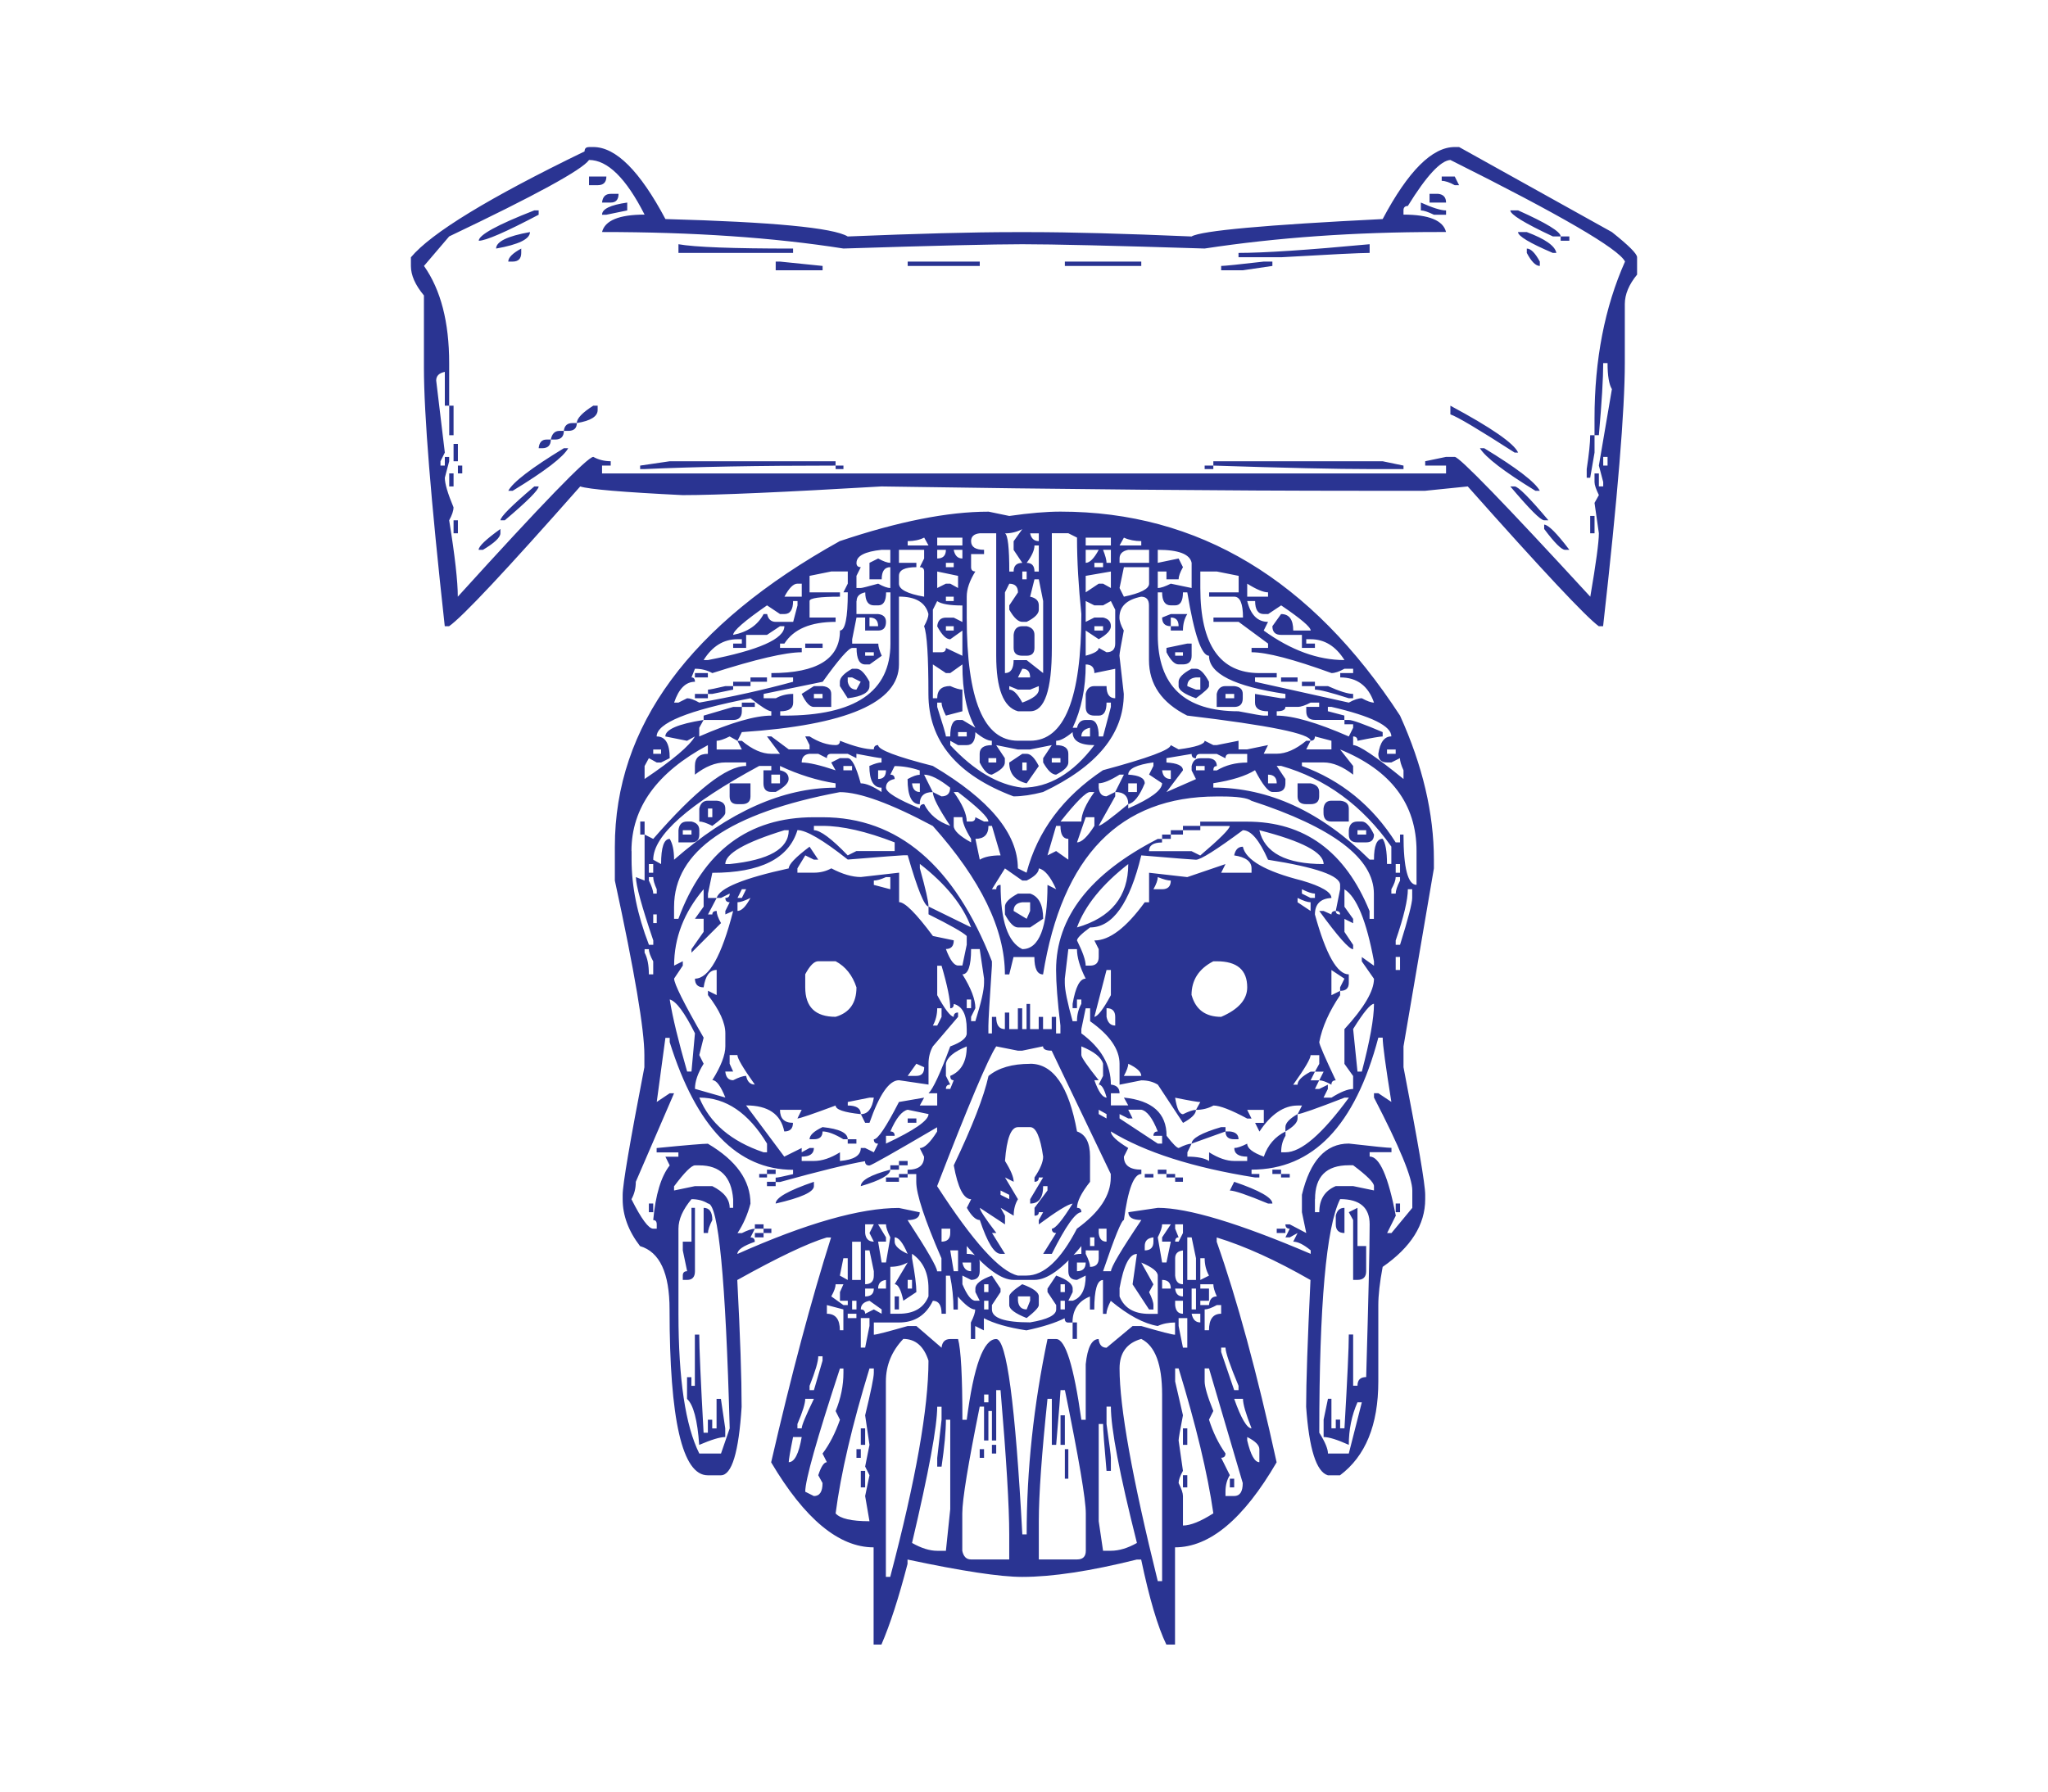 <?xml version="1.0" encoding="utf-8"?>
<!-- Generator: Adobe Illustrator 16.0.0, SVG Export Plug-In . SVG Version: 6.00 Build 0)  -->
<!DOCTYPE svg PUBLIC "-//W3C//DTD SVG 1.1//EN" "http://www.w3.org/Graphics/SVG/1.1/DTD/svg11.dtd">
<svg version="1.1" id="Layer_1" xmlns="http://www.w3.org/2000/svg" xmlns:xlink="http://www.w3.org/1999/xlink" x="0px" y="0px"
	 width="400px" height="350px" viewBox="0 0 400 350" enable-background="new 0 0 400 350" xml:space="preserve">
<path fill="#2A3492" d="M115.043,28.723h0.837c4.409,0,9.105,4.69,14.087,14.071c20.913,0.572,32.784,1.696,35.604,3.402
	c13.684-0.562,24.475-0.848,32.382-0.848h3.233c7.801,0,18.306,0.286,31.534,0.848c1.929-1.134,14.373-2.258,37.332-3.402
	c4.981-9.381,9.666-14.071,14.076-14.071h0.848l29.849,16.615c3.265,2.597,4.918,4.239,4.918,4.918v3.392
	c-1.59,1.93-2.396,3.858-2.396,5.767v11.543c0,9.041-1.399,26.171-4.24,51.376h-0.848c-2.48-1.802-11.023-10.906-25.588-27.305
	l-8.332,0.849h-12.379c-26.352,0-57.609-0.286-93.787-0.849c-19.111,1.124-32.053,1.696-38.837,1.696
	c-11.638-0.572-18.316-1.134-20.012-1.696c-14.479,16.398-23.012,25.503-25.608,27.305h-0.848
	c-2.713-24.644-4.07-41.486-4.07-50.539V57.719c-1.696-2.035-2.543-3.942-2.543-5.755v-1.696
	c3.964-4.749,15.263-11.644,33.918-20.69c0-0.562,0.286-0.843,0.848-0.843L115.043,28.723z M115.043,31.262
	c-1.368,1.924-10.472,6.9-27.315,14.924l-4.918,5.767c3.275,4.643,4.918,10.96,4.918,18.994v8.311H86.88v-6.614
	c-1.134,0.233-1.685,0.795-1.685,1.695l1.685,14.077l-0.848,1.695v0.848h0.848v-1.695h0.848v0.848l-0.848,3.223
	c0,1.134,0.562,3.053,1.696,5.766c0,0.679-0.286,1.526-0.848,2.544c1.134,7.007,1.685,11.978,1.685,14.925
	c16.514-18.21,25.333-27.315,26.467-27.315c1.028,0.562,2.151,0.848,3.402,0.848v0.849h-1.696v1.536h164.845v-1.536h-4.07v-0.849
	l4.07-0.848h1.695c0.912,0,9.73,9.104,26.479,27.315c1.123-6.562,1.675-10.685,1.675-12.392l-0.849-5.936l0.849-1.526
	c-0.552-1.134-0.849-1.981-0.849-2.544v-1.687h0.849v2.534h0.849v-0.849l-0.849-3.222l2.544-14.925
	c-0.552-0.9-0.85-2.597-0.85-5.088h-0.846c0,2.937-0.275,7.621-0.849,14.076h-0.849V81.79c0-11.543,1.992-21.771,5.957-30.696
	c-1.252-2.491-12.613-9.105-34.109-19.843c-1.908,0.116-4.686,3.111-8.311,8.988c-0.551,0-0.849,0.286-0.849,0.848v0.838
	c4.982,0,7.759,1.145,8.312,3.402h-1.526c-16.28,0-31.481,1.07-45.621,3.223c-17.85-0.563-29.731-0.838-35.614-0.838
	c-5.533,0-17.182,0.275-34.937,0.838c-13.673-2.152-29.403-3.223-47.147-3.223c0.572-2.258,3.328-3.402,8.31-3.402
	c-3.614-7.112-7.229-10.674-10.854-10.674L115.043,31.262L115.043,31.262z M115.043,34.483h3.392c0,1.129-0.572,1.696-1.696,1.696
	h-1.696V34.483L115.043,34.483z M281.584,34.483h2.545l0.848,1.696h-0.848c-1.019-0.567-1.867-0.848-2.545-0.848V34.483z
	 M119.282,37.87h1.526c0,1.129-0.509,1.701-1.526,1.701h-1.696C117.703,38.438,118.265,37.87,119.282,37.87z M279.209,37.87h1.696
	c1.019,0.117,1.526,0.684,1.526,1.701h-3.223V37.87L279.209,37.87z M122.505,39.572v1.537l-4.07,0.838h-0.848
	C117.587,40.823,119.219,40.038,122.505,39.572z M277.514,39.572c2.269,1.018,3.9,1.537,4.918,1.537v0.838h-2.375
	c-1.146-0.552-1.971-0.838-2.545-0.838v-1.537H277.514z M104.359,41.098h0.848v0.849c-6.444,3.392-10.345,5.087-11.702,5.087
	C93.504,45.91,97.119,43.917,104.359,41.098z M294.982,41.098h1.525c5.533,2.48,8.311,4.177,8.311,5.088h-1.525
	C297.737,43.589,294.982,41.893,294.982,41.098z M103.51,45.337c0,1.356-2.204,2.438-6.614,3.222
	C96.896,47.203,99.102,46.122,103.51,45.337z M296.508,45.337h1.696c3.604,1.356,5.533,2.713,5.767,4.07h-0.699
	c-4.516-1.93-6.784-3.286-6.784-4.07H296.508z M304.818,46.186h1.695v0.848h-1.695V46.186z M132.511,47.711
	c3.169,0.572,10.631,0.848,22.386,0.848v0.849h-22.386V47.711z M267.508,47.711v1.696c-1.803,0-7.59,0.286-17.299,0.848h-8.311
	v-0.848c4.961,0,13.504-0.562,25.588-1.696H267.508z M101.804,48.56v0.849c0,1.123-0.562,1.695-1.686,1.695h-0.848
	C99.271,50.319,100.118,49.472,101.804,48.56z M298.204,48.56c0.784,0,1.632,0.849,2.544,2.544v0.849
	c-0.806,0-1.654-0.849-2.544-2.544V48.56z M151.505,51.104h0.848l8.31,0.849v0.848h-9.158V51.104z M177.283,51.104h14.076v0.849
	h-14.076V51.104z M207.98,51.104h14.924v0.849H207.98V51.104z M246.817,51.104h1.696v0.849l-5.766,0.848h-4.24v-0.848
	C239.186,51.952,241.963,51.666,246.817,51.104z M87.738,79.257h0.848v5.766h-0.848V79.257z M115.88,79.257h0.848v0.848
	c0,1.251-1.356,2.099-4.07,2.544c0-0.912,1.071-2.035,3.223-3.402L115.88,79.257L115.88,79.257z M283.279,79.257
	c8.014,4.303,12.423,7.354,13.229,9.158h-0.679c-7.017-4.516-11.192-7.007-12.55-7.463V79.257z M111.811,82.648h0.848
	c0,1.018-0.562,1.526-1.685,1.526h-0.848C110.231,83.158,110.803,82.648,111.811,82.648z M109.277,84.175h0.848
	c0,1.123-0.572,1.696-1.696,1.696h-0.848C107.803,84.736,108.365,84.175,109.277,84.175z M310.584,85.022h0.85v3.393l-0.85,4.918
	h-0.679v-1.696c0.444-2.926,0.679-5.13,0.679-6.604V85.022z M106.733,85.871h0.848c0,1.123-0.572,1.695-1.695,1.695h-0.679
	C105.313,86.433,105.821,85.871,106.733,85.871z M88.586,86.719h0.848v3.392h-0.848V86.719z M110.125,87.566h0.848
	c-0.912,1.696-4.537,4.474-10.854,8.321h-0.848C100.171,94.191,103.786,91.425,110.125,87.566z M289.047,87.566h0.848
	c6.316,3.848,9.941,6.614,10.854,8.321H299.9C293.795,92.146,290.17,89.378,289.047,87.566z M313.129,89.263v1.695h0.848v-1.695
	H313.129z M130.804,90.11h32.392v0.848c-15.041,0-27.474,0.233-37.321,0.679h-0.848v-0.679L130.804,90.11z M236.981,90.11h33.071
	l4.07,0.848v0.679h-6.615c-6.316,0-16.492-0.223-30.526-0.679V90.11z M89.435,90.958h0.848v1.526h-0.848V90.958z M163.208,90.958
	h1.526v0.679h-1.526V90.958z M235.284,90.958h1.696v0.679h-1.696V90.958z M87.738,92.484h0.848v2.544h-0.848V92.484z
	 M104.359,95.029h0.848c0,0.679-2.205,2.884-6.614,6.614h-0.848C97.744,100.965,99.949,98.76,104.359,95.029z M294.982,95.029h0.848
	c0.68,0,2.885,2.205,6.594,6.614h-0.828C300.896,101.643,298.713,99.438,294.982,95.029z M193.056,99.948l4.07,0.848
	c3.963-0.572,7.292-0.848,10.006-0.848c26.922,0,49.013,13.281,66.312,39.854c4.409,9.73,6.614,19.11,6.614,28.152v1.696
	l-5.936,34.767v4.07c2.819,14.586,4.239,22.896,4.239,24.93v0.85c0,4.98-2.776,9.391-8.31,13.229
	c-0.573,3.053-0.849,5.543-0.849,7.461v14.924c0,8.49-2.501,14.597-7.483,18.328h-2.373c-2.248-0.678-3.668-5.142-4.24-13.388
	c0-4.643,0.275-12.889,0.848-24.761c-6.678-3.837-12.783-6.614-18.316-8.311v0.838c3.965,11.203,7.865,25.556,11.703,43.087
	c-6.445,11.065-13.06,16.61-19.844,16.61v18.993h-1.695c-1.695-3.497-3.328-9.042-4.918-16.608h-0.849
	c-9.052,2.258-16.515,3.392-22.387,3.392c-4.303,0-11.766-1.134-22.396-3.392v0.848c-1.696,6.551-3.393,11.809-5.099,15.762h-1.526
	v-18.994c-6.784,0-13.462-5.543-20.012-16.609c3.964-17.193,7.865-31.831,11.702-43.926h-0.848
	c-3.731,1.125-9.561,3.901-17.468,8.311c0.572,10.96,0.848,19.229,0.848,24.761c-0.562,8.925-1.919,13.388-4.07,13.388h-2.544
	c-4.971,0-7.462-10.801-7.462-32.383c0-7.123-1.919-11.256-5.767-12.391c-2.258-2.936-3.392-5.988-3.392-9.158v-0.848
	c0-2.035,1.42-10.346,4.24-24.932v-2.385c0-4.971-1.918-16.334-5.766-34.088v-6.614c0-23.51,14.648-43.416,43.925-59.697
	c11.426-3.837,21.093-5.755,29.011-5.755L193.056,99.948z M310.584,100.794h0.85v3.392h-0.85V100.794z M88.586,101.643h0.848v2.533
	h-0.848V101.643z M196.278,104.187c0.573,0.34,0.848,2.83,0.848,7.473h0.848c0-1.134,0.562-1.695,1.696-1.695l-1.696-2.533v-1.696
	l1.696-2.374c-1.028,0.551-2.163,0.837-3.402,0.837L196.278,104.187z M301.596,102.492c0.785,0,2.438,1.643,4.918,4.918h-0.848
	c-0.679,0-2.035-1.356-4.07-4.07V102.492z M97.734,103.339v0.848c0,0.784-1.134,1.866-3.402,3.223h-0.848
	C93.483,106.73,94.903,105.374,97.734,103.339z M189.665,105.712c0,1.124,0.837,1.696,2.533,1.696v0.837h-2.533v2.544
	c0,0.563,0.275,0.849,0.837,0.849c-1.134,1.813-1.686,3.444-1.686,4.907v4.07c0,16.069,3.329,24.093,10.006,24.093h2.375
	c6.679,0,10.006-8.257,10.006-24.761c-0.551-5.311-0.848-10.292-0.848-14.924l-1.696-0.849h-3.222v22.397
	c0,8.246-1.41,12.38-4.24,12.38h-2.375c-2.84-0.784-4.25-4.409-4.25-10.854v-23.913h-3.222
	C190.215,104.304,189.665,104.824,189.665,105.712L189.665,105.712z M201.196,104.187c0.224,1.018,0.784,1.526,1.696,1.526v-1.526
	H201.196z M177.283,105.712v0.849h4.07l-0.848-1.537C179.605,105.479,178.534,105.712,177.283,105.712z M183.05,105.035v1.526h4.918
	v-1.526H183.05z M212.051,105.035v1.526h4.918v-1.526H212.051z M219.512,105.035l-0.848,1.526h4.24v-0.849
	C221.653,105.712,220.53,105.491,219.512,105.035z M202.045,106.562c0,0.911-0.51,2.035-1.526,3.402
	c1.018,0,1.526,0.562,1.526,1.695h0.848v-5.098L202.045,106.562L202.045,106.562z M167.277,109.953c0,0.562,0.275,0.848,0.848,0.848
	l-0.848,1.696v2.374h0.848c0.223,0,1.357-0.286,3.392-0.848c1.018,0.562,1.823,0.848,2.375,0.848v-4.07
	c-1.124,0-1.686,0.784-1.686,2.374h-2.385v-3.222l1.696-0.848c1.018,0.572,1.823,0.848,2.375,0.848v-2.544h-1.686
	c-3.275,0.339-4.918,1.188-4.918,2.544H167.277L167.277,109.953z M175.577,107.41v2.544h3.402v0.848
	c-2.269,0-3.402,0.562-3.402,1.696v1.526c0,1.123,1.643,1.972,4.918,2.544v-4.919c0-0.572-0.286-0.848-0.848-0.848l0.848-1.695
	v-1.696H175.577z M183.05,107.41v1.696c1.123,0,1.696-0.563,1.696-1.696H183.05z M186.272,107.41
	c0.222,1.134,0.784,1.696,1.696,1.696v-1.696H186.272z M212.051,107.41v2.544c0.785,0,1.633-0.848,2.543-2.544H212.051z
	 M215.442,107.41c0.444,1.134,0.678,1.982,0.678,2.544h0.849v-2.544H215.442z M218.664,109.105v0.848h5.768v-2.544h-4.07
	C219.215,107.643,218.664,108.204,218.664,109.105z M226.127,107.41v2.544l4.07-0.848l0.85,1.695
	c-0.574,1.018-0.85,1.813-0.85,2.374h-2.374v-1.526h-1.696v3.223c0.572,0,1.42-0.286,2.545-0.848l4.069,0.848v-4.918
	C232.402,108.257,230.196,107.41,226.127,107.41z M184.747,109.953v0.848h1.526v-0.848H184.747z M213.746,109.953v0.848h1.696
	v-0.848H213.746z M219.512,110.801l-0.848,4.07l0.848,1.696c3.266-0.679,4.918-1.526,4.918-2.544V110.8L219.512,110.801
	L219.512,110.801z M158.119,112.497v3.222h5.936v0.849c-3.964,0-5.936,0.275-5.936,0.848v3.223h5.088v0.848
	c-4.865,0-8.204,1.41-10.006,4.24h-0.848v0.848h4.24v0.848c-3.158,0-8.988,1.357-17.468,4.07c-1.018-0.572-2.142-0.848-3.392-0.848
	l-0.678,1.695c0.445,0,0.678,0.276,0.678,0.849c-1.802,0-3.159,1.356-4.07,4.07h0.848l1.696-0.849c0.562,0,1.357,0.276,2.375,0.849
	c6.444-1.135,12.55-2.491,18.316-4.07v-0.849h-4.24v-0.848c8.925,0,13.398-2.777,13.398-8.32c1.018,0,1.526-2.491,1.526-7.462
	h-0.848l0.848-1.696v-2.374h-3.222L158.119,112.497z M183.05,111.648v3.223l1.696-0.848h0.848l1.526,0.848v-2.374L183.05,111.648z
	 M199.67,111.648v1.526h0.848v-1.526H199.67z M212.051,112.497v3.222l2.543-1.695h0.849l1.526,0.848v-3.223L212.051,112.497z
	 M234.438,111.648v3.223c0,11.077,3.837,16.62,11.531,16.62h3.393v0.848h-4.24v0.849l18.316,4.07
	c1.039-0.572,1.865-0.849,2.544-0.849c1.019,0.563,1.823,0.849,2.375,0.849c-1.124-3.286-3.329-4.919-6.593-4.919v-0.848h2.522
	v-0.848h-1.696c-1.018,0.562-1.865,0.848-2.521,0.848c-7.462-2.713-12.678-4.07-15.624-4.07v-0.848h3.224v-0.848l-5.746-4.24h-4.918
	v-0.848h5.767c0-2.714-0.572-4.07-1.696-4.07h-4.918v-0.849h5.768v-3.222l-4.262-0.849L234.438,111.648L234.438,111.648z
	 M202.045,113.175l-0.849,3.393c1.123,0.233,1.696,0.795,1.696,1.695v0.849c0,0.784-0.795,1.59-2.375,2.374h-0.848
	c-0.795,0-1.643-0.784-2.544-2.374v-0.849l1.696-2.533c0-1.134-0.572-1.695-1.696-1.695l-0.848,1.695v15.762
	c1.124,0,1.696-0.837,1.696-2.533h2.544l3.223,2.533v-14.076l-0.848-4.24L202.045,113.175L202.045,113.175z M153.201,116.567h3.392
	v-2.544h-0.848c-0.784,0-1.633,0.848-2.533,2.544H153.201z M243.596,114.023v2.544h4.07v-0.849
	C246.754,115.719,245.397,115.146,243.596,114.023z M167.277,117.415v2.544h4.24c1.018,0.116,1.526,0.625,1.526,1.526
	c0,1.134-0.509,1.696-1.526,1.696h-2.543v-2.544h-1.686l-0.848,4.25v0.848h5.098c0,0.563,0.223,1.357,0.679,2.375l-2.374,1.695
	h-0.849c-1.134,0-1.695-1.07-1.695-3.222h-0.848c-0.678,0-2.608,2.194-5.766,6.604l-11.532,2.374v0.848h2.374
	c1.018-0.562,2.151-0.848,3.392-0.848v1.696c0,1.134-0.848,1.695-2.533,1.695v0.849h0.848c13.79,0,20.68-4.686,20.68-14.076v-10.007
	h-0.848c0,1.696-0.509,2.544-1.526,2.544h-0.848c-1.124,0-1.696-0.848-1.696-2.544c-1.123,0.223-1.685,0.785-1.685,1.696
	L167.277,117.415L167.277,117.415z M226.127,115.719v8.311c0,9.953,5.258,14.924,15.772,14.924c2.946,0.573,4.579,0.849,4.918,0.849
	h0.849v-0.849c-1.697,0-2.545-0.562-2.545-1.695v-1.696l5.088,0.848h0.848v-0.848c-9.941-1.463-14.924-3.953-14.924-7.462
	c-1.461,0-2.883-4.134-4.239-12.381h-0.849c0,1.696-0.509,2.544-1.525,2.544h-0.848c-1.125,0-1.697-0.848-1.697-2.544
	L226.127,115.719L226.127,115.719z M175.577,116.567v13.229c0,7.462-10.229,11.871-30.687,13.228l-0.848,1.696l-1.537-0.848
	c-1.134,0.562-1.982,0.848-2.533,0.848v1.696h4.918l-0.848-1.696h0.848c2.025,1.696,3.943,2.544,5.756,2.544h1.696l-2.544-3.402
	h0.848l3.402,2.533h4.07v-0.838l-0.848-1.695h0.848c1.802,1.134,3.498,1.695,5.088,1.695c0.562,0,0.848-0.286,0.848-0.848
	c2.819,1.134,5.024,1.686,6.614,1.686c0-0.552,0.276-0.838,0.838-0.838c0,0.901,3.562,2.258,10.684,4.07
	c11.077,6.551,16.61,13.218,16.61,20.013l1.696,0.848c2.152-8.141,7.123-14.808,14.924-20.022
	c8.819-2.374,13.229-4.007,13.229-4.908l1.547,0.838c3.394-0.445,5.088-1.018,5.088-1.686l1.696,0.848h0.678l4.24-0.848v1.686h1.695
	l4.07-0.838l-0.848,1.686h2.544c1.802,0,3.731-0.848,5.767-2.533h0.848l-0.848,1.686h4.918v-1.686l-3.223-0.848
	c0,0.563-0.296,0.848-0.848,0.848c0-1.367-8.034-3-24.104-4.918c-4.96-2.491-7.462-6.105-7.462-10.854v-10.674
	c0-1.134-0.509-1.695-1.525-1.695c-2.819,0.563-4.24,1.918-4.24,4.07c0,0.678,0.275,1.526,0.848,2.533
	c-0.572,2.936-0.848,4.579-0.848,4.918l0.848,7.473c0,7.802-5.258,14.183-15.771,19.164c-2.162,0.562-4.07,0.848-5.767,0.848
	c-11.087-4.176-16.62-10.854-16.62-20.012c0-7.356-0.276-11.766-0.848-13.229c0.572-1.028,0.848-1.823,0.848-2.385
	c-0.573-2.258-2.48-3.402-5.766-3.402L175.577,116.567z M184.747,116.567v0.848h1.526v-0.848H184.747z M154.897,117.415
	c0,1.696-0.572,2.544-1.696,2.544h-0.848l-2.544-1.696c-4.41,3.053-6.614,4.982-6.614,5.767c2.84-0.562,4.812-1.919,5.946-4.07
	h0.688c0.212,1.018,0.785,1.526,1.686,1.526h3.402l0.848-3.223v-0.848h-0.848H154.897L154.897,117.415z M183.05,117.415
	l-0.848,1.696v8.31h1.696c0.562,0,0.848-0.275,0.848-0.837l3.222,1.526v-4.919l-2.374,1.696c-0.795,0-1.644-0.848-2.544-2.533
	c0.105-1.134,0.678-1.696,1.696-1.696h1.526l1.696,0.849v-3.223c-2.491,0-4.134-0.286-4.918-0.848V117.415z M212.051,117.415v4.07
	l1.695-0.848h1.696c1.019,0.232,1.526,0.795,1.526,1.695c0,0.795-0.785,1.633-2.375,2.544l-2.545-1.695v4.918
	c1.696-0.456,2.545-0.965,2.545-1.526l1.525,0.848c1.124,0,1.696-0.572,1.696-1.695v-6.614l-0.849-1.696l-1.525,0.848h-1.696
	L212.051,117.415z M243.596,117.415c0.678,2.714,2.035,4.07,4.07,4.07l-0.849,1.696c5.321,3.848,10.579,5.766,15.772,5.766
	c-1.696-2.713-3.9-4.07-6.615-4.07h-0.848v0.849h1.696v0.848h-2.543v-2.544h-4.069c-1.125,0-1.697-0.562-1.697-1.696l1.697-2.374
	c1.59,0,2.373,1.081,2.373,3.223h3.414c0-0.679-1.93-2.312-5.767-4.919l-2.544,1.696h-0.848c-1.125,0-1.696-0.848-1.696-2.544
	h-1.526L243.596,117.415L243.596,117.415z M169.821,120.638v1.695h1.686C171.507,121.2,170.945,120.638,169.821,120.638z
	 M228.672,119.958h3.222c-0.572,0.911-0.849,1.982-0.849,3.223h-2.375v-0.849h1.526c0-1.123-0.509-1.695-1.526-1.695v1.695
	c-1.123,0-1.695-0.562-1.695-1.695L228.672,119.958z M149.799,124.03h-4.07v2.544h-2.533v-0.848h1.695v-0.849h-0.848
	c-2.713,0-4.918,1.357-6.614,4.07h0.848c9.942-1.929,14.924-4.134,14.924-6.614h-0.848L149.799,124.03z M184.747,122.333v0.849
	h1.526v-0.849H184.747z M213.746,122.333v0.849h1.696v-0.849H213.746z M199.67,122.333h0.848c1.018,0.233,1.526,0.795,1.526,1.696
	v2.544c0,1.018-0.51,1.526-1.526,1.526h-0.848c-1.134,0-1.696-0.509-1.696-1.526v-2.544
	C198.081,122.906,198.652,122.333,199.67,122.333z M157.272,125.726h3.392v0.848h-3.392V125.726z M231.894,125.726h0.848v2.374
	c0,1.123-0.571,1.696-1.694,1.696h-0.85c-0.783,0-1.568-0.796-2.374-2.375v-0.848L231.894,125.726z M168.974,127.42v0.679h1.695
	v-0.679H168.974z M229.52,127.42v0.679h1.525v-0.679H229.52z M182.202,129.795v6.613h0.848c0-1.59,0.848-2.385,2.544-2.385
	c1.018,0.456,1.802,0.689,2.374,0.689v4.239l-3.222,0.849c-0.573-1.124-0.848-1.972-0.848-2.544h-0.848v0.848
	c1.123,3.498,1.696,5.427,1.696,5.767h0.848c0-2.152,0.509-3.223,1.526-3.223h0.848l2.533,1.526
	c-1.686-2.937-2.533-7.06-2.533-12.38l-2.374,1.695h-0.848L182.202,129.795z M212.051,129.795c0,4.643-0.849,8.766-2.545,12.38h0.85
	c0.232-1.018,0.783-1.526,1.695-1.526h0.849c1.123,0,1.694,1.07,1.694,3.223h0.849l1.526-5.767v-0.848h-0.849
	c0,1.695-0.509,2.544-1.526,2.544h-0.848c-1.123,0-1.695-0.563-1.695-1.696v-2.544c0.232-1.018,0.785-1.526,1.695-1.526h2.374
	c0,1.59,0.572,2.374,1.696,2.374v-5.755l-4.07,0.837c0-1.123-0.572-1.686-1.695-1.686V129.795z M199.67,130.644l-0.848,1.695h2.375
	C201.196,131.205,200.688,130.644,199.67,130.644z M166.43,130.644h0.848c0.784,0,1.632,0.848,2.544,2.544v0.837
	c0,1.24-1.42,2.046-4.25,2.385l-1.537-2.385v-0.837c0-0.795,0.805-1.644,2.385-2.544H166.43z M232.74,130.644h0.85
	c0.783,0,1.631,0.848,2.543,2.544v0.837c0,0.35-0.849,1.135-2.543,2.385c-2.27-0.795-3.394-1.59-3.394-2.385v-0.837
	c0-0.795,0.849-1.644,2.522-2.544H232.74z M135.723,131.492h2.533v0.848h-2.533V131.492z M165.571,132.339v0.849
	c0.223,1.018,0.795,1.537,1.696,1.537l0.837-1.537l-1.685-0.849H165.571z M231.894,134.035l1.696,0.689h0.848v-2.386h-0.848
	C232.465,132.467,231.894,133.018,231.894,134.035z M146.576,132.339h3.223v0.849h-3.223V132.339z M250.209,132.339h3.223v0.849
	h-3.223V132.339z M143.195,133.188h3.392v0.848h-3.392V133.188z M197.126,134.035v0.689c0.784,0,1.632,0.837,2.544,2.533
	c2.141-0.784,3.222-1.633,3.222-2.533v-0.689l-1.696,0.689h-2.375L197.126,134.035z M254.279,133.188h2.543v0.848h-2.543V133.188z
	 M141.658,134.035h1.537v0.689l-4.07,0.837h-0.848v-0.837c0.339,0,1.462-0.233,3.392-0.689H141.658z M158.967,134.035h1.685
	c1.135,0.117,1.696,0.636,1.696,1.526v2.544h-3.402c-0.785,0-1.569-0.848-2.375-2.544L158.967,134.035z M239.355,134.035h1.695
	c1.125,0.117,1.676,0.636,1.676,1.526v0.848c0,1.135-0.551,1.696-1.676,1.696h-3.412v-2.544c0.232-1.018,0.806-1.526,1.695-1.526
	H239.355z M256.823,134.035h2.544c2.268,1.018,3.901,1.526,4.918,1.526v0.848h-0.848c-3.498-1.123-5.703-1.685-6.614-1.685V134.035z
	 M158.967,135.562v0.848h1.685v-0.848H158.967z M239.355,135.562v0.848h1.695v-0.848H239.355z M135.723,135.562h2.533v0.848h-2.533
	V135.562z M128.271,143.872c1.696,0,2.534,1.42,2.534,4.239l-1.686,0.849h-0.848l-1.537-0.849l-0.837,1.537v2.533
	c5.533-3.73,8.819-6.508,9.826-8.31l-1.537,0.848l-4.24-0.848c0-1.357,2.491-2.438,7.473-3.223l-0.848,1.526v1.696
	c6.222-2.714,10.907-4.07,14.076-4.07v-0.849c-0.562,0-1.918-0.848-4.07-2.544c-12.211,2.375-18.327,4.865-18.327,7.474
	L128.271,143.872z M251.057,138.105c0,0.572-0.571,0.848-1.695,0.848v0.849c3.159,0,7.865,1.356,14.076,4.07l0.848-1.696v-0.679
	h-1.695v-0.848h0.848c0.678,0,2.883,0.784,6.613,2.374v0.849c-0.465,0-2.099,0.275-4.918,0.848c0-0.572-0.297-0.848-0.848-0.848
	v1.695c1.123,0,4.409,2.205,9.836,6.614v-1.695c-0.466-1.018-0.699-1.823-0.699-2.375l-1.674,0.838h-0.849
	c-1.146,0-1.696-0.563-1.696-1.686c0.34-2.269,1.188-3.402,2.545-3.402c0-2.035-3.9-3.954-11.703-5.767h-0.699v0.849l3.223,0.848
	v0.848h-5.745c-1.146,0-1.696-0.562-1.696-1.695v-0.849h2.522v-0.837h-1.675c-1.039,0.551-1.865,0.837-2.545,0.837h-2.373V138.105
	L251.057,138.105z M144.891,137.258h2.534v0.848h-2.534V137.258z M143.195,138.105h1.695v0.848c0,1.124-0.572,1.696-1.695,1.696
	h-5.767v-0.848L143.195,138.105z M211.202,143.872h1.696v-1.696C211.775,142.41,211.202,142.959,211.202,143.872z M187.12,143.023
	v0.849h1.695v-0.849H187.12z M190.501,143.023c0,1.696-0.562,2.544-1.686,2.544h-1.695l-1.526-0.848v0.848
	c4.632,4.982,9.327,7.749,14.076,8.311c5.193,0,9.889-2.777,14.076-8.311c-2.841,0-4.25-0.848-4.25-2.544
	c-1.357,1.124-2.427,1.696-3.222,1.696v0.848c1.579,0,2.385,0.563,2.385,1.696v1.686c0,0.795-0.806,1.579-2.385,2.385
	c-0.795,0-1.634-0.795-2.533-2.385v-0.838l1.685-2.544l-4.239,0.849h-2.385l-4.24-0.849l1.696,2.544v0.838
	c0,0.795-0.848,1.579-2.544,2.385c-0.784,0-1.579-0.795-2.375-2.385v-1.686c0-1.134,0.795-1.696,2.375-1.696v-0.848
	c-0.784,0-1.866-0.572-3.223-1.696H190.501z M123.354,166.258v1.696c0,5.204,1.124,10.748,3.392,16.621h0.849v-0.849
	c-2.269-6.678-3.393-10.802-3.393-12.381l1.696,0.679v-8.988l1.686,0.848c8.257-9.497,14.299-14.246,18.146-14.246v-0.688h-4.07
	c-1.919,0-3.901,0.795-5.936,2.385v-1.696c0-1.59,0.848-2.374,2.533-2.374v-1.696c-9.942,5.311-14.925,12.211-14.925,20.69
	L123.354,166.258L123.354,166.258z M127.583,146.416v0.848h1.537v-0.848H127.583z M261.741,146.416l2.544,3.222v1.696
	c-2.035-1.59-3.964-2.385-5.767-2.385h-4.239v0.688c7.695,2.819,13.8,7.802,18.314,14.925h0.85v-1.526h0.678
	c0,6.55,0.85,9.825,2.545,9.825v-6.604C276.666,157.09,271.685,150.476,261.741,146.416z M270.9,146.416v0.848h1.695v-0.848H270.9z
	 M156.583,148.959c1.368,0,3.572,0.509,6.614,1.526l-0.848-1.526l1.686-0.849h1.537c0.795,0,1.643,1.644,2.533,4.919
	c1.028,0,2.385,0.572,4.07,1.695v-0.848c-1.58,0-2.375-1.421-2.375-4.24c1.018-0.455,1.823-0.688,2.375-0.688v-0.838
	c-0.339,0-1.971-0.286-4.908-0.848v0.848l-1.696-0.848h-3.222c-0.562,0-0.848,0.275-0.848,0.848l-1.685-0.848h-1.696
	c-1.018,0.105-1.537,0.679-1.537,1.686V148.959z M227.822,148.111v0.849c2.141,0.116,3.223,0.636,3.223,1.526l-3.223,4.25
	l5.768-2.533l-0.85-1.696v-0.848c0.232-1.018,0.785-1.526,1.696-1.526h1.696c1.018,0.106,1.525,0.614,1.525,1.526
	c-0.466,0-0.678,0.275-0.678,0.848h0.678c1.696-1.018,3.667-1.537,5.936-1.537v-1.685h-3.392c-0.571,0-0.848,0.275-0.848,0.848
	l-1.696-0.848h-3.222c-0.572,0-0.849,0.275-0.849,0.848c-0.572,0-0.849-0.286-0.849-0.848L227.822,148.111z M193.056,148.111v0.849
	h1.526v-0.849H193.056z M199.67,147.264h0.848c0.784,0,1.569,0.795,2.375,2.385l-2.375,3.392c-2.268-0.562-3.402-1.918-3.402-4.07
	L199.67,147.264z M205.426,148.111v0.849h1.695v-0.849H205.426z M174.739,149.638l-0.848,1.696c0.551,0,0.848,0.275,0.848,0.848
	c-1.134,0.212-1.696,0.784-1.696,1.686s2.205,2.258,6.604,4.07c0-0.562,0.286-0.848,0.848-0.848c1.028,2.035,2.724,3.444,5.099,4.25
	c-2.269-3.392-3.403-5.597-3.403-6.614l1.686,0.848c1.134,0,1.696-0.572,1.696-1.695c-2.141-1.696-3.837-2.544-5.088-2.544
	l1.696,3.402c-1.696,0-2.544,0.795-2.544,2.374c-1.59,0-2.375-1.643-2.375-4.907c1.018-0.572,1.813-0.848,2.375-0.848v-0.849
	c-1.696-0.572-3.329-0.848-4.918-0.848L174.739,149.638z M199.67,148.959v1.526h0.848v-1.526H199.67z M220.36,151.333
	c2.142,0.127,3.222,0.679,3.222,1.696c-1.018,2.49-2.099,3.848-3.222,4.069c0-1.579-0.849-2.374-2.544-2.374l1.695-3.392h-0.848
	c-1.802,1.123-3.158,1.686-4.07,1.686v0.848c0.106,1.134,0.615,1.696,1.526,1.696l1.696-0.849v0.849l-3.223,5.755
	c0.445,0,2.375-1.409,5.767-4.239v0.848c4.409-1.929,6.614-3.562,6.614-4.918l-2.545-1.696l0.849-1.686v-0.688
	c-3.286,0.456-4.918,1.251-4.918,2.374V151.333z M127.583,167.954l1.537,0.848c0-3.275,0.551-4.918,1.686-4.918
	c0.562,0.911,0.848,2.269,0.848,4.07c10.737-9.381,21.252-14.076,31.544-14.076v-0.848c-3.614-0.563-7.239-1.696-10.854-3.393v0.849
	c1.134,0.222,1.685,0.784,1.685,1.695c0,0.784-0.848,1.633-2.533,2.533h-0.848c-1.018,0-1.537-0.563-1.537-1.695v-2.533h1.537
	v-0.849h-2.374C134.483,157.1,127.583,163.205,127.583,167.954z M164.723,149.638v0.849h1.696v-0.849H164.723z M233.59,149.638
	v0.849h1.694v-0.849H233.59z M249.361,149.638l1.695,2.544v0.838c0,1.134-0.571,1.695-1.695,1.695h-0.848
	c-0.784,0-1.93-1.409-3.393-4.25c-1.822,1.134-4.537,1.982-8.141,2.544v0.848c10.854,0,21.029,4.695,30.527,14.076h0.848
	c0-2.713,0.551-4.07,1.695-4.07c0.552,0.784,0.849,2.428,0.849,4.919h0.849v-3.393c-5.66-8.034-12.848-13.292-21.539-15.771h-0.848
	V149.638z M171.507,150.486v1.695c1.028,0,1.537-0.572,1.537-1.695H171.507z M226.975,150.486c0.128,1.123,0.679,1.695,1.697,1.695
	v-1.695H226.975z M150.647,151.333v1.696h1.696v-1.696H150.647z M247.666,151.333v1.696h1.695
	C249.361,151.907,248.789,151.333,247.666,151.333z M178.131,153.031c0.117,1.134,0.625,1.695,1.526,1.695v-1.695H178.131z
	 M220.36,153.031v1.695h1.696v-1.695H220.36z M142.506,153.031h4.07v2.543c0,1.018-0.562,1.526-1.686,1.526h-0.848
	c-1.028,0-1.537-0.509-1.537-1.526L142.506,153.031L142.506,153.031z M253.432,153.031h2.543c1.125,0.232,1.676,0.784,1.676,1.695
	v0.848c0,1.018-0.551,1.526-1.676,1.526h-0.848c-1.145,0-1.695-0.509-1.695-1.526V153.031z M131.652,177.113v2.385h0.848
	c4.865-13.229,13.684-19.843,26.467-19.843h1.685c14.702,0,25.726,9.381,33.082,28.152v0.85c-0.466,6.899-0.689,10.801-0.689,11.701
	v1.526h0.689v-3.224h0.837c0,1.58,0.562,2.385,1.696,2.385v-3.231h0.848v3.231h1.686v-4.069h0.848v4.069h0.848v-4.918h0.689v4.918
	h1.687v-2.385h0.848v2.385h1.695v-2.385h0.848v3.224h0.849v-1.526c-0.571-4.749-0.849-8.363-0.849-10.854
	c0-10.293,6.615-18.825,19.844-25.608h0.848v0.688c-1.695,0-2.544,0.563-2.544,1.696h8.31l1.697,0.848
	c3.857-3.285,5.767-5.204,5.767-5.766h-5.767v-0.849h9.157c11.193,0,19.164,5.819,23.913,17.469v1.526h0.848v-4.918
	c0-6.891-7.971-12.953-23.912-18.147c-0.785-0.572-2.756-0.848-5.937-0.848h-0.849c-18.866,0-30.188,11.586-33.918,34.767
	c-1.125,0-1.696-1.134-1.696-3.402h-4.07l-0.837,3.402h-0.848c0-8.818-4.696-18.485-14.077-29
	c-8.257-4.41-14.309-6.614-18.157-6.614c-21.581,4.07-32.382,11.532-32.382,22.387L131.652,177.113L131.652,177.113z
	 M186.272,154.726c1.696,2.374,2.543,4.293,2.543,5.767h0.849c0.551,0,0.837-0.286,0.837-0.849l1.696,0.849h0.848
	c0-0.784-1.982-2.714-5.946-5.767h-0.837H186.272z M207.133,160.493h4.069c0-1.474,0.849-3.393,2.544-5.767h-0.848
	C212.114,154.726,210.186,156.645,207.133,160.493z M138.277,156.422h1.696c1.124,0.104,1.686,0.625,1.686,1.526v0.848
	c0,0.456-0.837,1.304-2.533,2.544c-1.134-0.572-1.972-0.848-2.544-0.848v-2.544C136.804,156.931,137.365,156.422,138.277,156.422z
	 M260.045,156.422h1.696c1.124,0.104,1.696,0.625,1.696,1.526v2.544h-3.393c-1.039,0-1.547-0.572-1.547-1.696v-0.848
	C258.625,156.931,259.135,156.422,260.045,156.422L260.045,156.422z M138.277,157.949v1.695h0.848v-1.695H138.277z M186.272,159.644
	v1.696c0,0.901,1.124,1.972,3.392,3.223v-0.689c-1.124-1.813-1.696-3.222-1.696-4.239h-1.686L186.272,159.644z M212.051,159.644
	l-1.695,4.919c0.91,0,2.035-1.081,3.393-3.223v-1.696h-1.676H212.051z M125.049,160.493h0.848v2.544h-0.848V160.493z
	 M134.208,160.493h0.848c1.018,0.223,1.526,0.784,1.526,1.695v0.849c0,1.018-0.509,1.526-1.526,1.526h-2.544v-2.375
	C132.627,161.054,133.189,160.493,134.208,160.493z M158.967,161.34v0.848c1.24,0,3.445,1.633,6.604,4.919l1.696-0.849h7.473v-1.695
	c-5.554-2.152-10.239-3.223-14.087-3.223H158.967z M193.056,161.34c0,1.696-0.848,2.533-2.544,2.533l0.848,4.07
	c0.912-0.562,2.269-0.837,4.07-0.837l-1.696-5.767L193.056,161.34L193.056,161.34z M206.274,161.34l-1.687,5.767l1.687-0.849
	l2.385,1.686v-4.07c-1.028,0-1.536-0.837-1.536-2.533L206.274,161.34L206.274,161.34z M265.133,160.493h0.849
	c0.784,0,1.569,0.848,2.375,2.544c0,1.018-0.509,1.526-1.526,1.526h-1.695c-1.146,0-1.696-0.509-1.696-1.526v-0.849
	C263.543,161.054,264.115,160.493,265.133,160.493z M133.359,162.188v0.849h1.696v-0.849H133.359z M141.658,168.802h0.848
	c7.695-0.784,11.543-2.989,11.543-6.614h-0.848C145.506,164.563,141.658,166.767,141.658,168.802z M155.745,162.188
	c-1.696,5.555-7.24,8.321-16.62,8.321l-0.848,4.07v0.848h1.696l-1.696,3.223h0.848c0-0.456,0.275-0.688,0.848-0.688
	c0,0.572,0.275,1.355,0.848,2.373l-5.766,5.768v-0.679l2.374-3.392v-2.545h-1.696l1.696-2.373v-3.403
	c-3.837,4.525-5.766,9.497-5.766,14.924l1.696-0.848v0.848l-1.696,2.533c0,1.027,1.929,4.875,5.766,11.543l-0.848,3.402l0.848,1.695
	c-1.124,1.802-1.696,3.436-1.696,4.907l5.936,1.696c-0.901-2.259-1.749-3.402-2.544-3.402c1.696-2.715,2.544-4.918,2.544-6.604
	v-2.545c0-2.023-1.124-4.525-3.392-7.462v-0.849l1.696,0.849v-4.919c-1.367,0-2.205,1.135-2.544,3.403
	c-1.124,0-1.696-0.573-1.696-1.696c2.713,0,5.205-4.408,7.462-13.229l-1.526,0.679v-0.679l0.848-1.696
	c-0.562,0-0.848-0.286-0.848-0.848c0.572,0,0.848-0.286,0.848-0.848l-1.696,0.848h-0.848c0.572-1.929,5.258-3.848,14.076-5.766
	c0-0.785,1.357-2.205,4.07-4.24l1.696,2.533h-0.848l-1.685-0.837l-1.537,2.533v0.848h3.222c1.25,0,2.385-0.286,3.402-0.848
	c2.152,1.134,4.07,1.695,5.766,1.695l7.473-0.848v5.756c1.124,0,3.329,2.204,6.604,6.614l4.07,0.849
	c0,1.123-0.509,1.695-1.537,1.695c0.795,2.141,1.59,3.223,2.385,3.223h0.837l0.848-4.07v-1.695c-0.678-0.679-3.158-2.099-7.462-4.24
	v-1.525l8.311,4.07c-1.58-4.305-4.918-8.438-10.006-12.392v0.848c1.134,4.07,1.696,6.562,1.696,7.473
	c-0.784,0-2.141-3.339-4.07-10.006h-0.848c-0.339,0-3.964,0.275-10.854,0.837c-4.854-3.848-8.14-5.755-9.836-5.755v0.022H155.745z
	 M231.045,161.34h3.393v0.848h-3.393V161.34z M233.59,167.954c-0.34,0-3.901-0.275-10.686-0.848
	c-2.27,9.391-5.598,14.076-10.006,14.076c-1.696,1.251-2.544,2.1-2.544,2.544c1.123,2.269,1.694,3.899,1.694,4.918h0.85
	c1.123,0,1.695-0.562,1.695-1.696v-1.525l-0.849-1.695c2.946,0,6.212-2.48,9.837-7.463h0.848v-5.766l7.461,0.848l7.463-2.544
	l-0.848,1.696h5.936v-0.848c0-1.357-1.124-2.205-3.393-2.544c0.233-1.124,0.785-1.696,1.696-1.696
	c0.572,2.607,4.41,4.813,11.533,6.614c3.858,1.134,5.767,2.269,5.767,3.402c-2.142,0.115-3.223,1.188-3.223,3.223
	c2.141,7.801,4.346,11.701,6.614,11.701v1.686c0,1.028-0.572,1.537-1.696,1.537v-0.688l0.848-1.696l-2.543-1.687v4.918l1.695-0.848
	v0.848c-2.143,3.171-3.498,6.224-4.07,9.158c0,0.457,1.082,2.947,3.223,7.474c-0.572,0-0.848,0.276-0.848,0.849
	c-1.019-0.572-1.803-0.849-2.375-0.849l0.849-1.695h-1.696l0.848-1.526v-1.695h-1.695c0,0.679-1.123,2.597-3.393,5.767h0.848
	c0-0.795,0.85-1.644,2.545-2.544h0.848l-0.848,1.695h1.675l-0.827,1.686h0.827l1.696-0.837v0.837l-0.848,1.696h1.547
	c1.801-1.135,3.223-1.696,4.239-1.696v-2.533l-1.696-2.373v-6.784c3.838-4.188,5.768-7.462,5.768-9.837l-2.375-3.402v-0.848
	l2.375,1.695v-0.849c-1.463-7.917-3.393-12.603-5.768-14.076v3.403l1.696,2.374v0.848l-1.696-0.848v2.544l1.696,2.533v0.848
	c-0.784,0-2.989-2.49-6.614-7.473h0.849l1.526,0.688c0-0.456,0.275-0.688,0.848-0.688c0,0.467,0.275,0.688,0.848,0.688
	c0-0.456-0.275-0.688-0.848-0.688l0.848-4.239v-0.849c0-1.802-4.686-3.444-14.076-4.918c-1.695-3.837-3.328-5.767-4.918-5.767
	C237.553,166.035,234.5,167.954,233.59,167.954z M245.969,162.188c1.019,4.41,5.195,6.614,12.551,6.614
	C258.52,166.535,254.344,164.329,245.969,162.188z M265.133,162.188v0.849h1.696v-0.849H265.133z M228.672,162.188h2.375v0.849
	h-2.375V162.188z M226.975,163.036h1.697v0.848h-1.697V163.036z M126.734,168.802v1.696h0.848v-1.696H126.734z M210.344,181.183
	c6.668-1.919,10.018-6.042,10.018-12.381C215.273,172.767,211.924,176.89,210.344,181.183z M272.596,168.802v1.696h0.849v-1.696
	H272.596z M196.278,169.65l-2.544,4.07h0.848c0-0.563,0.286-0.849,0.848-0.849c0,7.018,1.421,11.193,4.24,12.55
	c3.287,0,4.917-4.176,4.917-12.55l1.696,0.849c-1.124-2.491-2.258-3.848-3.392-4.07c0,0.784-0.795,1.579-2.375,2.374h-0.848
	L196.278,169.65z M126.734,171.346v0.679c0.562,1.134,0.848,1.972,0.848,2.544h0.688v-0.848c-0.466-1.018-0.688-1.813-0.688-2.375
	H126.734z M170.669,172.024v0.848l3.223,0.849v-2.375h-0.848C172.026,171.802,171.221,172.024,170.669,172.024z M226.127,171.346
	c0,0.562-0.275,1.357-0.848,2.375h1.695c1.123,0,1.697-0.563,1.697-1.696C228.098,172.024,227.25,171.802,226.127,171.346z
	 M272.596,171.346c0,0.562-0.275,1.357-0.848,2.375v0.848h0.848c0-0.572,0.275-1.41,0.849-2.544v-0.679H272.596z M144.891,173.721
	l-0.848,1.695h0.848l0.838-1.695H144.891z M254.279,173.721v0.848l1.695,0.848h0.848v-0.848
	C256.252,174.568,255.402,174.283,254.279,173.721z M274.971,173.721c0,2.033-0.785,5.363-2.375,10.006v0.848h0.849
	c1.59-5.088,2.374-8.141,2.374-9.158v-1.695L274.971,173.721L274.971,173.721z M144.043,176.264v1.695
	c0.784,0,1.632-0.848,2.533-2.543C145.443,175.978,144.594,176.264,144.043,176.264z M198.822,174.568h2.375
	c1.696,0.563,2.544,2.204,2.544,4.918l-2.544,1.696h-2.375c-0.795,0-1.632-0.849-2.544-2.544v-1.525
	C196.278,176.317,197.126,175.469,198.822,174.568z M253.432,175.416v0.848l2.543,1.695v-1.695
	C255.402,176.264,254.555,175.978,253.432,175.416z M197.974,177.959l2.544,1.537l0.679-1.537v-1.695h-1.526
	C198.536,176.392,197.974,176.953,197.974,177.959z M127.583,178.639v1.695h0.688v-1.695H127.583z M125.897,185.422v0.679
	c0.551,1.019,0.837,2.438,0.837,4.25h0.848v-2.544c-0.562-1.018-0.848-1.813-0.848-2.374h-0.837V185.422z M189.665,185.422
	c0,3.275-0.573,4.919-1.696,4.919c1.696,2.713,2.533,4.918,2.533,6.612l-0.837,1.687v0.849h0.837
	c1.134-3.615,1.696-6.104,1.696-7.473v-0.85l-0.848-5.756h-1.685V185.422z M208.658,185.422l-0.689,5.767v0.849
	c0,1.356,0.51,3.836,1.526,7.461h0.849c0-1.25,0.285-2.373,0.857-3.392v-0.848h-0.857v1.694h-0.849v-0.848
	c0.562-3.286,1.41-4.918,2.554-4.918c-1.145-2.27-1.705-4.197-1.705-5.768h-1.686V185.422z M272.596,186.949v2.543h0.849v-2.543
	H272.596z M157.272,190.341v2.544c0,3.837,1.972,5.755,5.936,5.755c2.714-0.795,4.07-2.702,4.07-5.755
	c-0.784-2.375-2.141-4.07-4.07-5.1h-3.392c-0.795,0-1.643,0.849-2.544,2.545V190.341z M232.74,194.41
	c0.785,2.819,2.714,4.239,5.768,4.239c3.392-1.463,5.088-3.392,5.088-5.766c0-3.394-1.973-5.089-5.937-5.089h-0.678
	c-2.841,1.463-4.261,3.668-4.261,6.615H232.74L232.74,194.41z M183.05,188.645v5.768c1.462,2.713,2.544,4.123,3.222,4.238
	c0-0.562,0.275-0.848,0.848-0.848v0.848l-4.918,5.768c-0.573,1.018-0.848,2.15-0.848,3.392v4.069l-5.766-0.848
	c-1.929,0-3.837,2.776-5.766,8.32h-0.848l-0.838-1.695c1.357,0,2.205-1.07,2.533-3.223h-0.848l-4.24,0.848v0.689
	c1.696,0,2.544,0.551,2.544,1.686c-3.286-0.34-4.918-0.9-4.918-1.686c-4.526,1.686-7.017,2.533-7.462,2.533l0.837-1.696h-4.239
	c0,1.696,0.837,2.544,2.533,2.544c0,1.134-0.562,1.686-1.696,1.686c-0.678-3.393-3.158-5.088-7.462-5.088l7.462,10.006l3.402-1.686
	v0.838l1.537-0.838h0.848c0,1.124-0.806,1.686-2.385,1.686v0.849h2.385c1.58,0,3.275-0.562,5.088-1.695v1.695
	c2.713-0.224,4.07-1.06,4.07-2.533h0.849l1.695,0.838l0.838-1.686c-0.562,0-0.838-0.286-0.838-0.849
	c0.785,0,2.417-2.428,4.908-7.293l4.918-0.848l-0.848,1.537h3.402v-2.387h-1.696c0.912-0.899,2.321-3.952,4.24-9.156
	c2.151-0.795,3.222-1.645,3.222-2.544v-0.839c0-2.84-0.848-4.473-2.533-4.918c0,0.563-0.223,0.849-0.688,0.849
	c0-1.694-0.562-4.474-1.696-8.319h-0.837L183.05,188.645z M216.12,189.492l-2.374,9.158c0.678-0.115,1.76-1.525,3.223-4.238v-4.92
	H216.12z M130.804,195.259c0.562,3.498,1.707,8.192,3.402,14.075h0.848l0.678-7.473c-2.035-4.07-3.667-6.275-4.918-6.604
	L130.804,195.259L130.804,195.259z M188.816,195.259v1.694h0.849v-1.694H188.816z M264.285,201.024l0.848,8.321h0.849
	c1.569-5.989,2.375-10.398,2.375-13.239C267.678,196.106,266.32,197.75,264.285,201.024z M183.05,196.953
	c0,1.252-0.286,2.375-0.848,3.403h0.848l0.848-1.696v-1.686h-0.848V196.953z M212.051,196.953l-0.849,4.07v0.85
	c3.837,2.83,5.767,6.168,5.767,10.006c1.123,0.127,1.695,0.679,1.695,1.695h-1.695v2.375h3.392l-0.849-1.526
	c5.555,0.562,8.332,3.053,8.332,7.462c1.229,1.59,2.035,2.385,2.375,2.385c1.123-0.563,1.972-0.848,2.521-0.848l-0.826,1.686v0.848
	c1.908,0,3.328,0.287,4.239,0.849v-1.695c1.802,1.134,3.435,1.695,4.918,1.695h2.522v-0.849c-1.674,0-2.522-0.562-2.522-1.686
	c0.552,0,1.399-0.286,2.522-0.848c0,0.9,1.082,1.748,3.244,2.533c0.783-2.258,2.184-3.9,4.239-4.918v0.848
	c-0.571,0.912-0.848,1.982-0.848,3.223h0.848c3.054,0,7.165-3.551,12.38-10.674h-0.848c-5.533,2.15-8.607,3.223-9.158,3.223
	l0.848-1.686h-0.848c-2.713,0-5.215,1.695-7.462,5.087l-0.849-1.694h1.697v-2.545h-3.244l0.849,1.696h-0.849
	c-3.158-1.696-5.362-2.544-6.592-2.544c-1.019,0.572-2.164,0.848-3.414,0.848l0.849-1.525c-0.445,0-2.078-0.275-4.918-0.849
	c0.339,2.151,0.848,3.222,1.547,3.222c1.124-0.562,1.971-0.848,2.522-0.848c0,0.795-0.849,1.633-2.522,2.545l-4.918-7.463
	c-0.911-0.572-1.993-0.849-3.222-0.849l-4.262,0.849v-4.07c0-2.84-1.908-5.606-5.744-8.32v-2.533h-0.849L212.051,196.953z
	 M216.12,196.953v1.696c0.233,1.124,0.785,1.696,1.696,1.696v-1.696C217.817,197.527,217.244,196.953,216.12,196.953z
	 M129.967,202.721l-1.696,12.55l2.534-1.694h0.848l-7.473,17.297c0,1.252-0.276,2.375-0.849,3.402
	c1.93,3.848,3.35,5.756,4.251,5.756h0.688v-0.837c0-0.563-0.233-0.849-0.688-0.849c0.456-4.98,1.537-8.532,3.222-10.674
	l-0.837-1.695h2.533v-0.85h-4.25v-0.848c5.766-0.572,9.116-0.848,10.006-0.848c5.554,3.275,8.32,7.176,8.32,11.702
	c-0.562,2.141-1.41,4.069-2.533,5.766h0.848c1.124-0.571,1.972-0.848,2.534-0.848l-0.848,1.696c0.562,0,0.848,0.275,0.848,0.848
	c-2.258,0.783-3.403,1.568-3.403,2.374c13.462-5.999,23.977-8.988,31.545-8.988l4.07,0.849c0,1.018-0.785,1.525-2.375,1.525
	c3.837,5.883,5.766,9.223,5.766,10.006h0.848v-2.544c-3.286-7.567-4.918-12.55-4.918-14.924v-1.526h-1.696v-0.848
	c2.141,0,3.222-0.85,3.222-2.544l-0.848-1.687c0.911,0,2.035-1.069,3.392-3.232v-0.837c-8.479,4.972-12.889,7.473-13.229,7.473
	c-0.562,0-0.848-0.297-0.848-0.848c-3.265,0.551-8.809,1.907-16.609,4.069h-0.848v-0.849c0.339,0,1.473-0.231,3.402-0.688v-0.848
	c-10.854,0-18.888-8.311-24.093-24.931v-0.849h-0.837L129.967,202.721L129.967,202.721z M269.203,202.721
	c-4.537,17.191-12.783,25.777-24.761,25.777v0.849h1.526v0.679h-0.849c-12.104-1.919-21.475-4.918-28.153-8.988
	c0,0.795,1.125,1.865,3.393,3.232l-0.848,1.686c0,1.696,1.145,2.545,3.412,2.545v0.848c-1.483,0-2.606,2.988-3.412,8.988
	c-0.445,0-1.803,3.328-4.07,10.007h1.547c0-0.785,1.973-4.124,5.936-10.007c-1.695,0-2.543-0.508-2.543-1.525l5.766-0.85
	c5.872,0,15.814,2.99,29.849,8.99v-0.689c-1.378-1.135-2.501-1.696-3.413-1.696l0.848-1.687l-1.525,0.85h-0.848l0.848-1.695
	c-0.551,0-0.848-0.287-0.848-0.849h0.848l3.223,1.694l-0.848-4.068v-3.402c1.59-6.668,4.643-10.007,9.158-10.007
	c4.875,0.563,7.632,0.839,8.332,0.839v0.848h-4.262v0.848c1.93,0,3.625,3.857,5.109,11.543l-1.695,3.402h0.848l4.07-4.918v-3.402
	c0-2.491-2.502-8.531-7.483-18.146v-0.848h0.848l2.544,1.695c-1.123-7.006-1.695-11.192-1.695-12.551h-0.849L269.203,202.721
	L269.203,202.721z M184.747,207.809v2.374l0.848,1.696c-0.573,0-0.848,0.285-0.848,0.848h0.848l0.678-1.695
	c-0.456,0-0.678-0.275-0.678-0.849c2.141-0.89,3.222-2.819,3.222-5.755c-2.501,1.018-3.858,2.15-4.07,3.402V207.809z
	 M194.571,204.416c-1.579,2.375-5.427,11.47-11.543,27.306c7.017,10.854,12.274,16.685,15.772,17.468h1.696
	c3.392,0,6.677-3.053,9.835-9.158c4.409-3.18,6.614-6.508,6.614-10.006v-0.689l-11.543-24.081c-1.134,0-1.687-0.286-1.687-0.849
	l-4.069,0.849h-0.848L194.571,204.416z M211.202,204.416v1.695c0,0.445,1.146,2.09,3.392,4.92h-0.848
	c0.807,2.258,1.59,3.392,2.396,3.392c-0.467-1.696-0.975-2.544-1.549-2.544l0.849-1.696v-2.374
	C215.104,206.568,213.704,205.435,211.202,204.416z M142.506,206.113v1.695l0.689,1.525h-1.537c0.116,1.123,0.625,1.697,1.537,1.697
	c1.123-0.574,1.971-0.85,2.533-0.85c0.223,1.124,0.795,1.695,1.696,1.695c-2.258-3.18-3.403-5.098-3.403-5.767h-1.526h0.011V206.113
	z M178.98,207.809l-1.696,2.374h1.696c1.018,0,1.526-0.551,1.526-1.687L178.98,207.809z M220.36,207.809
	c0,0.572-0.297,1.355-0.849,2.374h3.393C222.904,209.398,222.057,208.615,220.36,207.809L220.36,207.809z M201.196,207.809
	c4.515,0,7.567,4.409,9.158,13.229c1.694,0.572,2.544,2.205,2.544,4.918v4.918c-1.696,2.152-2.544,3.849-2.544,5.088
	c0.571,0,0.848,0.287,0.848,0.85c-1.124,0-3.053,2.713-5.766,8.141h-1.696l2.544-4.072c-0.562,0-0.848-0.274-0.848-0.848
	c0.678,0,2.034-1.632,4.069-4.906c-0.899,0.115-3.104,1.473-6.613,4.069v-0.849l0.848-1.536h-0.848c0,0.466-0.276,0.688-0.838,0.688
	v-1.537l2.533-3.393v-0.848h-0.848c0,2.268-0.848,3.402-2.533,3.402v-0.85l2.533-4.25h-0.848c0,0.572-0.276,0.848-0.838,0.848
	v-0.848c1.135-1.686,1.687-3.042,1.687-4.07c-0.552-3.836-1.399-5.756-2.532-5.756h-2.386c-1.357,0-2.205,2.194-2.533,6.604
	c1.134,1.813,1.696,3.17,1.696,4.069l-1.696-0.848l2.533,4.25c-0.551,0.901-0.837,1.982-0.837,3.223l-2.544-1.537l0.848,1.537v1.696
	l-4.918-3.233c0,0.468,1.071,2.1,3.233,4.918h-0.849l2.534,4.072h-0.848c-1.24,0-2.597-2.205-4.07-6.604
	c-0.784,0-1.632-0.795-2.533-2.386l0.848-1.686c-1.473,0-2.607-2.204-3.402-6.613c3.615-7.578,5.883-13.388,6.784-17.457
	c1.918-1.59,4.632-2.375,8.142-2.375L201.196,207.809z M136.582,214.423c2.035,4.981,6.211,8.543,12.55,10.685h0.678v-1.695
	C146.195,217.412,141.785,214.423,136.582,214.423z M173.893,221.037c0.551,0,0.848,0.274,0.848,0.848h-1.696v1.525
	c5.533-2.597,8.31-4.516,8.31-5.767l-4.07-0.849C176.16,217.031,175.015,218.44,173.893,221.037L173.893,221.037z M214.594,216.797
	v0.848l1.526,0.85v-0.85L214.594,216.797z M220.36,216.797l0.849,1.695h-0.849l-1.696-0.849v0.849l7.463,4.918h0.848v-1.525h-1.696
	c0-0.572,0.297-0.848,0.849-0.848c-1.019-2.607-2.1-4.019-3.223-4.252h-2.544V216.797z M253.432,217.645v0.85
	c0,0.783-0.805,1.631-2.375,2.543v-0.849C251.057,219.404,251.842,218.557,253.432,217.645z M177.283,218.492h1.696v0.849h-1.696
	V218.492z M160.652,220.188c3.275,0.341,4.918,1.124,4.918,2.375h-0.848c-1.685-1.019-3.042-1.526-4.07-1.526
	c0,1.019-0.562,1.526-1.685,1.526h-0.848C158.119,221.779,158.967,220.984,160.652,220.188z M238.508,220.188h0.848v0.849
	l-6.614,2.375C232.74,222.394,234.67,221.313,238.508,220.188z M239.355,221.037h0.848c1.124,0.104,1.696,0.613,1.696,1.525h-0.849
	C239.906,222.563,239.355,222.055,239.355,221.037z M165.571,222.563h1.696v0.849h-1.696V222.563z M131.652,231.722v0.848
	l4.07-0.848h3.402c2.268,1.134,3.392,2.544,3.392,4.239h0.679v-1.687c-0.339-4.409-2.544-6.612-6.604-6.612h-0.849
	c-0.678,0-2.035,1.355-4.07,4.068L131.652,231.722z M175.577,226.803h1.695v0.849h-1.695V226.803z M256.823,234.266v2.544h0.849
	c0-2.502,1.08-4.198,3.222-5.099h3.392l4.07,0.848v-0.848c0-0.68-1.357-2.035-4.07-4.07h-0.848c-4.389,0-6.594,2.204-6.594,6.613
	L256.823,234.266z M173.893,227.651h1.686v0.849h-1.686V227.651z M149.799,228.498h1.696v0.849h-1.696V228.498z M173.893,228.498
	c0,1.019-1.929,2.1-5.767,3.224C168.125,230.598,170.044,229.517,173.893,228.498z M226.127,228.498h1.696v0.849h-1.696V228.498z
	 M248.514,228.498h1.695v0.849h-1.695V228.498z M148.283,229.347h1.526v0.679h-1.526V229.347z M175.577,229.347h1.695v0.679h-1.695
	V229.347z M223.584,229.347h1.695v0.679h-1.695V229.347z M227.822,229.347h1.696v0.679h-1.696V229.347z M250.209,229.347h1.695
	v0.679h-1.695V229.347z M173.044,230.025h2.534v0.848h-2.534V230.025z M229.52,230.025h1.525v0.848h-1.525V230.025z
	 M149.799,230.873h1.696v0.849h-1.696V230.873z M158.967,230.873v0.849c0,1.134-2.501,2.269-7.473,3.401
	C151.495,233.99,153.985,232.58,158.967,230.873z M241.051,230.873c4.981,1.695,7.463,3.115,7.463,4.25h-0.848
	c-4.07-1.695-6.552-2.543-7.463-2.543L241.051,230.873z M195.42,232.569v0.849l1.696,0.849v-0.849L195.42,232.569z M135.055,234.266
	c-1.696,2.035-2.544,3.953-2.544,5.766v16.62c0,12.772,1.356,21.878,4.07,27.306h4.24l1.696-4.918
	c-0.784-29.287-2.205-43.926-4.24-43.926C137.365,234.541,136.295,234.266,135.055,234.266z M261.741,234.266
	c-2.714,5.427-4.069,20.626-4.069,45.62c1.123,1.802,1.695,3.159,1.695,4.069h4.07l2.544-10.006h-0.849
	c-1.145,2.586-1.695,5.363-1.695,8.311c-2.268-1.018-3.901-1.526-4.918-1.526v-3.401l0.848-4.07h0.678v5.766h0.849v-1.695h0.848
	v1.695h0.849c0.571-9.72,0.848-15.836,0.848-18.326h0.848v10.006h0.848c0-1.125,0.552-1.687,1.696-1.687
	c0.445-15.38,0.679-25.321,0.679-29.849c0-3.275-1.93-4.918-5.767-4.918V234.266z M126.734,235.113h0.848v1.696h-0.848V235.113z
	 M272.596,235.113h0.849v1.696h-0.849V235.113z M135.055,235.961h0.678v12.381c0,1.123-0.509,1.695-1.526,1.695h-0.848v-0.849
	c0-0.571,0.276-0.848,0.848-0.848l-0.848-4.07v-1.696h1.696V235.961L135.055,235.961z M137.429,235.961
	c1.124,0,1.696,0.783,1.696,2.375c-0.572,1.123-0.848,1.971-0.848,2.543h-0.848V235.961L137.429,235.961z M262.59,235.961v4.918
	c-1.123,0-1.696-0.572-1.696-1.695v-1.695C261.127,236.47,261.678,235.961,262.59,235.961z M265.133,235.961v7.462h1.696v4.918
	c0,1.123-0.571,1.694-1.696,1.694h-0.848v-11.699l-0.848-1.526L265.133,235.961z M168.974,239.184v1.695
	c0.105,1.123,0.678,1.686,1.695,1.686l-0.848-1.686l0.848-1.695H168.974z M171.507,239.184l1.537,2.544v0.837h-1.537l0.688,4.07
	h0.848l0.848-4.907c-0.572-1.135-0.848-1.981-0.848-2.544H171.507z M226.975,239.184c0,0.563-0.275,1.409-0.848,2.544l0.848,4.907
	h0.849l0.849-4.07h-1.697v-0.837l1.697-2.544H226.975z M229.52,239.184v0.848l0.678,1.696c-0.445,0-0.678,0.274-0.678,0.837h0.678
	l0.85-1.686v-1.695H229.52z M147.436,239.184h1.696v0.848h-1.696V239.184z M183.898,240.031v2.533c1.124,0,1.696-0.563,1.696-1.686
	v-0.848H183.898L183.898,240.031z M214.594,240.031v0.848c0.106,1.125,0.615,1.687,1.526,1.687v-2.532h-1.526V240.031z
	 M149.131,240.031h1.526v0.848h-1.526V240.031z M249.361,240.031h1.695v0.848h-1.695V240.031z M147.436,240.879h1.696v0.849h-1.696
	V240.879z M174.739,241.728v0.849c0,0.783,0.838,1.59,2.533,2.375C176.373,242.809,175.524,241.728,174.739,241.728z
	 M212.899,241.728v1.696h0.849v-1.696H212.899z M223.584,243.424v0.848c1.123,0,1.695-0.563,1.695-1.695v-0.849
	C224.135,241.854,223.584,242.406,223.584,243.424z M231.894,241.728v8.32h1.696v-4.25l-0.85-4.07H231.894z M166.43,242.576v7.473
	h1.695v-7.473H166.43z M188.816,243.424v1.525c1.686,0,2.534,0.572,2.534,1.696v1.696c0,1.123-0.562,1.695-1.685,1.695l-1.696-0.849
	v1.696c0.901,2.141,1.749,3.222,2.533,3.222h0.848l-0.848-1.696v-0.678c0-0.912,1.071-1.76,3.233-2.544l1.686,2.544v0.678
	l-1.686,2.545v0.848c0,1.686,2.48,2.533,7.462,2.533c3.393-0.563,5.088-1.41,5.088-2.533v-0.848l-1.695-2.545v-0.678l1.695-2.544
	c2.151,0.784,3.223,1.632,3.223,2.544v0.678l-0.849,1.696h0.849c1.695-0.571,2.543-2.204,2.543-4.918l-1.694,0.849
	c-1.124,0-1.696-0.572-1.696-1.695v-1.696c0-1.124,0.848-1.696,2.544-1.696v-1.525c-3.625,4.41-6.678,6.613-9.157,6.613h-4.07
	C195.6,250.037,192.547,247.832,188.816,243.424z M168.974,244.271v6.614c1.123,0,1.695-0.573,1.695-1.696v-0.848l-0.848-4.07
	H168.974z M185.594,244.271l0.678,4.07h0.848v-4.07H185.594z M212.051,244.271v0.678c0.572,1.135,0.849,1.982,0.849,2.543
	c1.123,0,1.694-0.562,1.694-1.694v-1.526H212.051z M229.52,245.798v3.401c0.105,1.135,0.613,1.687,1.525,1.687v-6.604
	c-1.018,0.117-1.525,0.625-1.525,1.537V245.798z M178.131,244.949v0.849c0.562,3.053,0.848,5.257,0.848,6.614l-2.544,1.695
	c-0.456-2.15-1.018-3.222-1.696-3.222l2.544-4.251c-1.018,0.563-2.151,0.848-3.392,0.848v9.168h1.686
	c2.936,0,4.865-1.145,5.766-3.402v-1.537c0-3.053-1.07-5.31-3.222-6.782L178.131,244.949z M218.664,251.733v1.537
	c0.912,2.259,2.819,3.402,5.768,3.402h1.695v-7.474c0-0.795-1.082-1.643-3.222-2.543l2.374,4.25l-0.848,1.525
	c0.551,1.124,0.848,1.973,0.848,2.544v0.849h-0.848l-3.223-4.918l0.848-5.937c-1.484,0-2.607,2.258-3.413,6.784L218.664,251.733z
	 M164.723,245.798l-0.688,3.401l1.537,0.849v-4.25H164.723z M234.438,245.798v4.25l1.695-0.849
	c-0.571-1.027-0.848-2.151-0.848-3.401H234.438z M187.968,246.646c0.223,1.134,0.784,1.696,1.696,1.696v-1.696H187.968z
	 M210.344,246.646v1.696c1.135,0,1.707-0.563,1.707-1.696H210.344z M184.747,249.189v7.462h-0.848c0-1.696-0.572-2.532-1.696-2.532
	c-1.357,2.83-3.562,4.239-6.614,4.239h-4.918v2.386c0.467,0,2.671-0.572,6.614-1.696h1.696l4.918,4.239
	c0.106-1.123,0.679-1.695,1.696-1.695h1.526c0.562,2.035,0.848,7.293,0.848,15.771h0.848c1.357-10.515,3.275-15.771,5.756-15.771
	c2.035,0,3.731,12.72,5.099,38.158h0.848c0-12.539,1.357-25.258,4.07-38.158h1.686c1.813,0,3.445,5.258,4.929,15.771h0.849V266.51
	c0.34-3.275,1.188-4.918,2.522-4.918c0.127,1.134,0.636,1.695,1.548,1.695l5.088-4.239h1.695c3.837,1.124,6.042,1.696,6.594,1.696
	v-2.386c-1.229,0-2.375,0.224-3.393,0.688c-2.714-0.467-5.768-2.1-9.158-4.918c-0.572,1.123-0.848,1.972-0.848,2.544h-0.678v-6.614
	c-1.125,0-1.696,1.918-1.696,5.766h-0.849v-2.543c-2.269,0.9-3.401,2.607-3.401,5.088h-0.839c-0.465,0-0.688-0.276-0.688-0.849
	c-1.813,0.912-4.293,1.696-7.473,2.375c-3.615-0.551-6.381-1.356-8.311-2.375v2.375l-1.696-0.848v2.544h-0.848v-3.223
	c0.572-1.123,0.848-1.971,0.848-2.543c-0.785,0-1.918-0.849-3.392-2.533v2.533h-0.848c0-2.258-0.233-4.463-0.679-6.604h-0.848
	L184.747,249.189z M171.507,251.733h1.537v-1.686C172.026,250.164,171.507,250.727,171.507,251.733z M177.283,250.037v1.695h0.848
	v-1.695H177.283z M226.975,250.037v1.695h1.697C228.672,250.599,228.098,250.037,226.975,250.037z M163.208,250.886
	c0,0.562-0.275,1.356-0.848,2.374l2.374,1.695h0.848v-0.848h-1.526v-1.695l0.678-1.526H163.208z M192.208,250.886v1.526h0.848
	v-1.526H192.208z M207.133,250.886v1.526h0.848v-1.526H207.133z M234.438,250.886v0.848h1.695v2.374h-1.695v0.848h1.695
	c0.106-1.133,0.615-1.695,1.526-1.695c-0.466-1.018-0.678-1.813-0.678-2.374H234.438z M168.974,251.733v1.537
	c1.123,0,1.695-0.509,1.695-1.537H168.974z M199.67,250.886c2.141,0.784,3.222,1.579,3.222,2.374v1.695
	c0,0.445-0.795,1.293-2.375,2.535c-2.268-0.901-3.402-1.75-3.402-2.535v-1.695c0-0.456,0.837-1.251,2.533-2.374H199.67z
	 M229.52,251.733c0.105,1.028,0.613,1.537,1.525,1.537v-1.537H229.52z M232.74,251.733v4.07h0.85v-4.07H232.74z M198.822,253.26
	v0.848c0.106,1.124,0.678,1.696,1.696,1.696l0.679-1.696v-0.848H198.822z M166.43,254.107v1.696h0.848v-1.696H166.43z
	 M168.125,255.804c0.562,0,0.849,0.286,0.849,0.848l1.695-0.848l1.526,0.848v-0.848l-2.374-1.687
	C168.688,254.341,168.125,254.902,168.125,255.804z M174.739,253.26h0.838v2.544h-0.838V253.26z M192.208,254.107v1.696h0.848
	v-1.696H192.208z M207.133,254.107v1.696h0.848v-1.696H207.133z M229.52,254.107v0.848c0.105,1.125,0.613,1.696,1.525,1.696v-2.544
	H229.52z M161.501,254.955v1.696c1.696,0,2.534,1.071,2.534,3.224h0.688v-4.07L161.501,254.955z M235.284,255.804v4.069h0.849
	c0-2.142,0.785-3.223,2.375-3.223v-1.695h-0.849C236.641,255.529,235.836,255.804,235.284,255.804z M165.571,256.651v0.849h1.696
	v-0.849H165.571z M232.74,256.651c0.232,1.134,0.785,1.696,1.696,1.696v-1.696H232.74z M168.125,257.5v5.766h0.849l0.848-4.24
	v-1.537h-1.696L168.125,257.5L168.125,257.5z M230.196,257.5v1.525l0.849,4.25h0.849v-5.766h-1.696L230.196,257.5L230.196,257.5z
	 M209.496,258.348h0.848v3.222h-0.848V258.348z M135.723,260.722h0.848c0,2.606,0.286,8.987,0.848,19.175h0.838v-2.544h0.848v1.696
	h0.848v-5.768h0.848l0.848,5.768v1.685c-1.018,0-2.713,0.519-5.088,1.537c-0.339-4.864-1.134-7.854-2.374-8.987v-4.24h0.848v1.685
	h0.679v-10.006H135.723z M176.425,261.569c-2.258,2.375-3.402,5.151-3.402,8.31v38.17h0.848c4.982-18.879,7.473-32.954,7.473-42.239
	C180.443,262.99,178.799,261.569,176.425,261.569z M218.664,267.336c0,7.578,2.48,21.433,7.463,41.551h0.848v-36.463
	c0-5.883-1.357-9.497-4.07-10.854C220.086,262.354,218.664,264.283,218.664,267.336z M238.508,263.266v0.848l2.543,7.463h0.849
	v-0.85c-1.696-4.07-2.544-6.55-2.544-7.462L238.508,263.266L238.508,263.266z M159.816,264.961c0,1.019-0.572,2.937-1.696,5.767
	v0.849h0.848l1.685-5.767v-0.849H159.816z M164.055,267.336c-4.526,13.789-6.784,21.813-6.784,24.082l1.696,0.849
	c1.124,0,1.685-0.849,1.685-2.544l-0.837-1.525c0.551-1.697,1.123-2.545,1.685-2.545l-0.848-1.686
	c1.368-1.813,2.491-4.018,3.403-6.614l-0.848-1.687c1.018-2.5,1.526-4.98,1.526-7.473v-0.848h-0.678V267.336L164.055,267.336z
	 M169.821,267.336c-3.392,11.076-5.597,20.521-6.614,28.322c0.901,1.018,3.105,1.525,6.614,1.525l-0.848-4.918l0.848-4.07
	l-0.848-1.695l0.848-4.24l-0.848-5.766c1.123-4.644,1.695-7.41,1.695-8.311v-0.848H169.821z M229.52,267.336v2.543l1.525,6.604
	c-0.572,2.937-0.849,4.579-0.849,4.918l0.849,5.937c-0.572,1.027-0.849,1.813-0.849,2.385c0.573,1.123,0.849,1.972,0.849,2.533
	v5.767c1.463,0,3.455-0.796,5.937-2.386c-1.124-7.801-3.392-17.234-6.784-28.313h-0.678V267.336z M235.284,267.336v2.543
	c0,1.019,0.552,2.937,1.696,5.767l-0.848,1.687c0.785,2.49,1.865,4.695,3.222,6.613c0,0.563-0.298,0.838-0.849,0.838l1.696,3.402
	c-0.571,0.9-0.848,1.982-0.848,3.223v0.849h1.696c1.123,0,1.674-0.849,1.674-2.533l-6.592-22.397h-0.849V267.336z M194.571,271.576
	v9.836h-0.837v-5.767h-0.689v5.767h-0.848v-6.614h-0.848c-2.258,11.192-3.403,18.146-3.403,20.86v7.303
	c0.233,1.123,0.795,1.686,1.696,1.686h7.473v-4.918c0-5.427-0.562-14.809-1.696-28.152H194.571z M207.133,271.576
	c0,0.34-0.275,3.9-0.849,10.685h-0.848v-8.989h-0.849c-1.123,10.738-1.695,18.708-1.695,23.913v7.462h7.473
	c1.135,0,1.707-0.563,1.707-1.686v-7.303c0-2.715-1.355-10.738-4.081-24.082h-0.848H207.133L207.133,271.576z M192.208,272.424
	v1.525h0.848v-1.525H192.208z M157.272,273.271c0,0.912-0.509,2.544-1.526,4.918v0.848h0.837c0-0.571,0.795-2.479,2.385-5.767
	L157.272,273.271L157.272,273.271z M241.051,273.271c1.356,3.837,2.502,5.768,3.393,5.768c-1.124-2.83-1.675-4.75-1.675-5.768
	h-1.696H241.051z M183.05,274.798c0,3.848-1.643,12.72-4.918,26.627c1.802,1.018,3.445,1.536,4.918,1.536h1.696l0.848-8.141v-17.468
	h-0.848c0,2.269-0.287,5.321-0.848,9.169h-0.848v-1.695l0.848-7.474v-2.533h-0.848V274.798z M216.12,274.798v3.403
	c0.572,3.953,0.849,6.157,0.849,6.604v2.544h-0.849c-0.444-4.981-0.678-8.035-0.678-9.158h-0.849v18.995l0.849,5.766h1.526
	c1.59,0,3.285-0.508,5.088-1.524c-3.393-13.464-5.088-22.336-5.088-26.629H216.12L216.12,274.798z M207.133,276.494h0.848v5.766
	h-0.848V276.494z M168.125,279.037h0.849v3.223h-0.849V279.037z M231.045,279.037h0.849v3.223h-0.849V279.037z M154.897,280.733
	c-0.572,2.82-0.848,4.462-0.848,4.918c1.124,0,1.972-1.643,2.533-4.918H154.897z M243.596,280.733v0.679
	c0.678,2.83,1.463,4.239,2.373,4.239v-2.532C245.969,282.324,245.186,281.539,243.596,280.733L243.596,280.733z M193.734,282.261
	h0.837v1.696h-0.837V282.261z M167.277,283.108h0.848v1.696h-0.848V283.108z M191.349,283.108h0.848v1.696h-0.848V283.108z
	 M207.98,283.108h0.678v5.767h-0.678V283.108z M168.125,287.348h0.849v3.222h-0.849V287.348z M231.045,288.197h0.849v2.373h-0.849
	V288.197z M240.203,288.875h0.848v1.695h-0.848V288.875z"/>
</svg>
